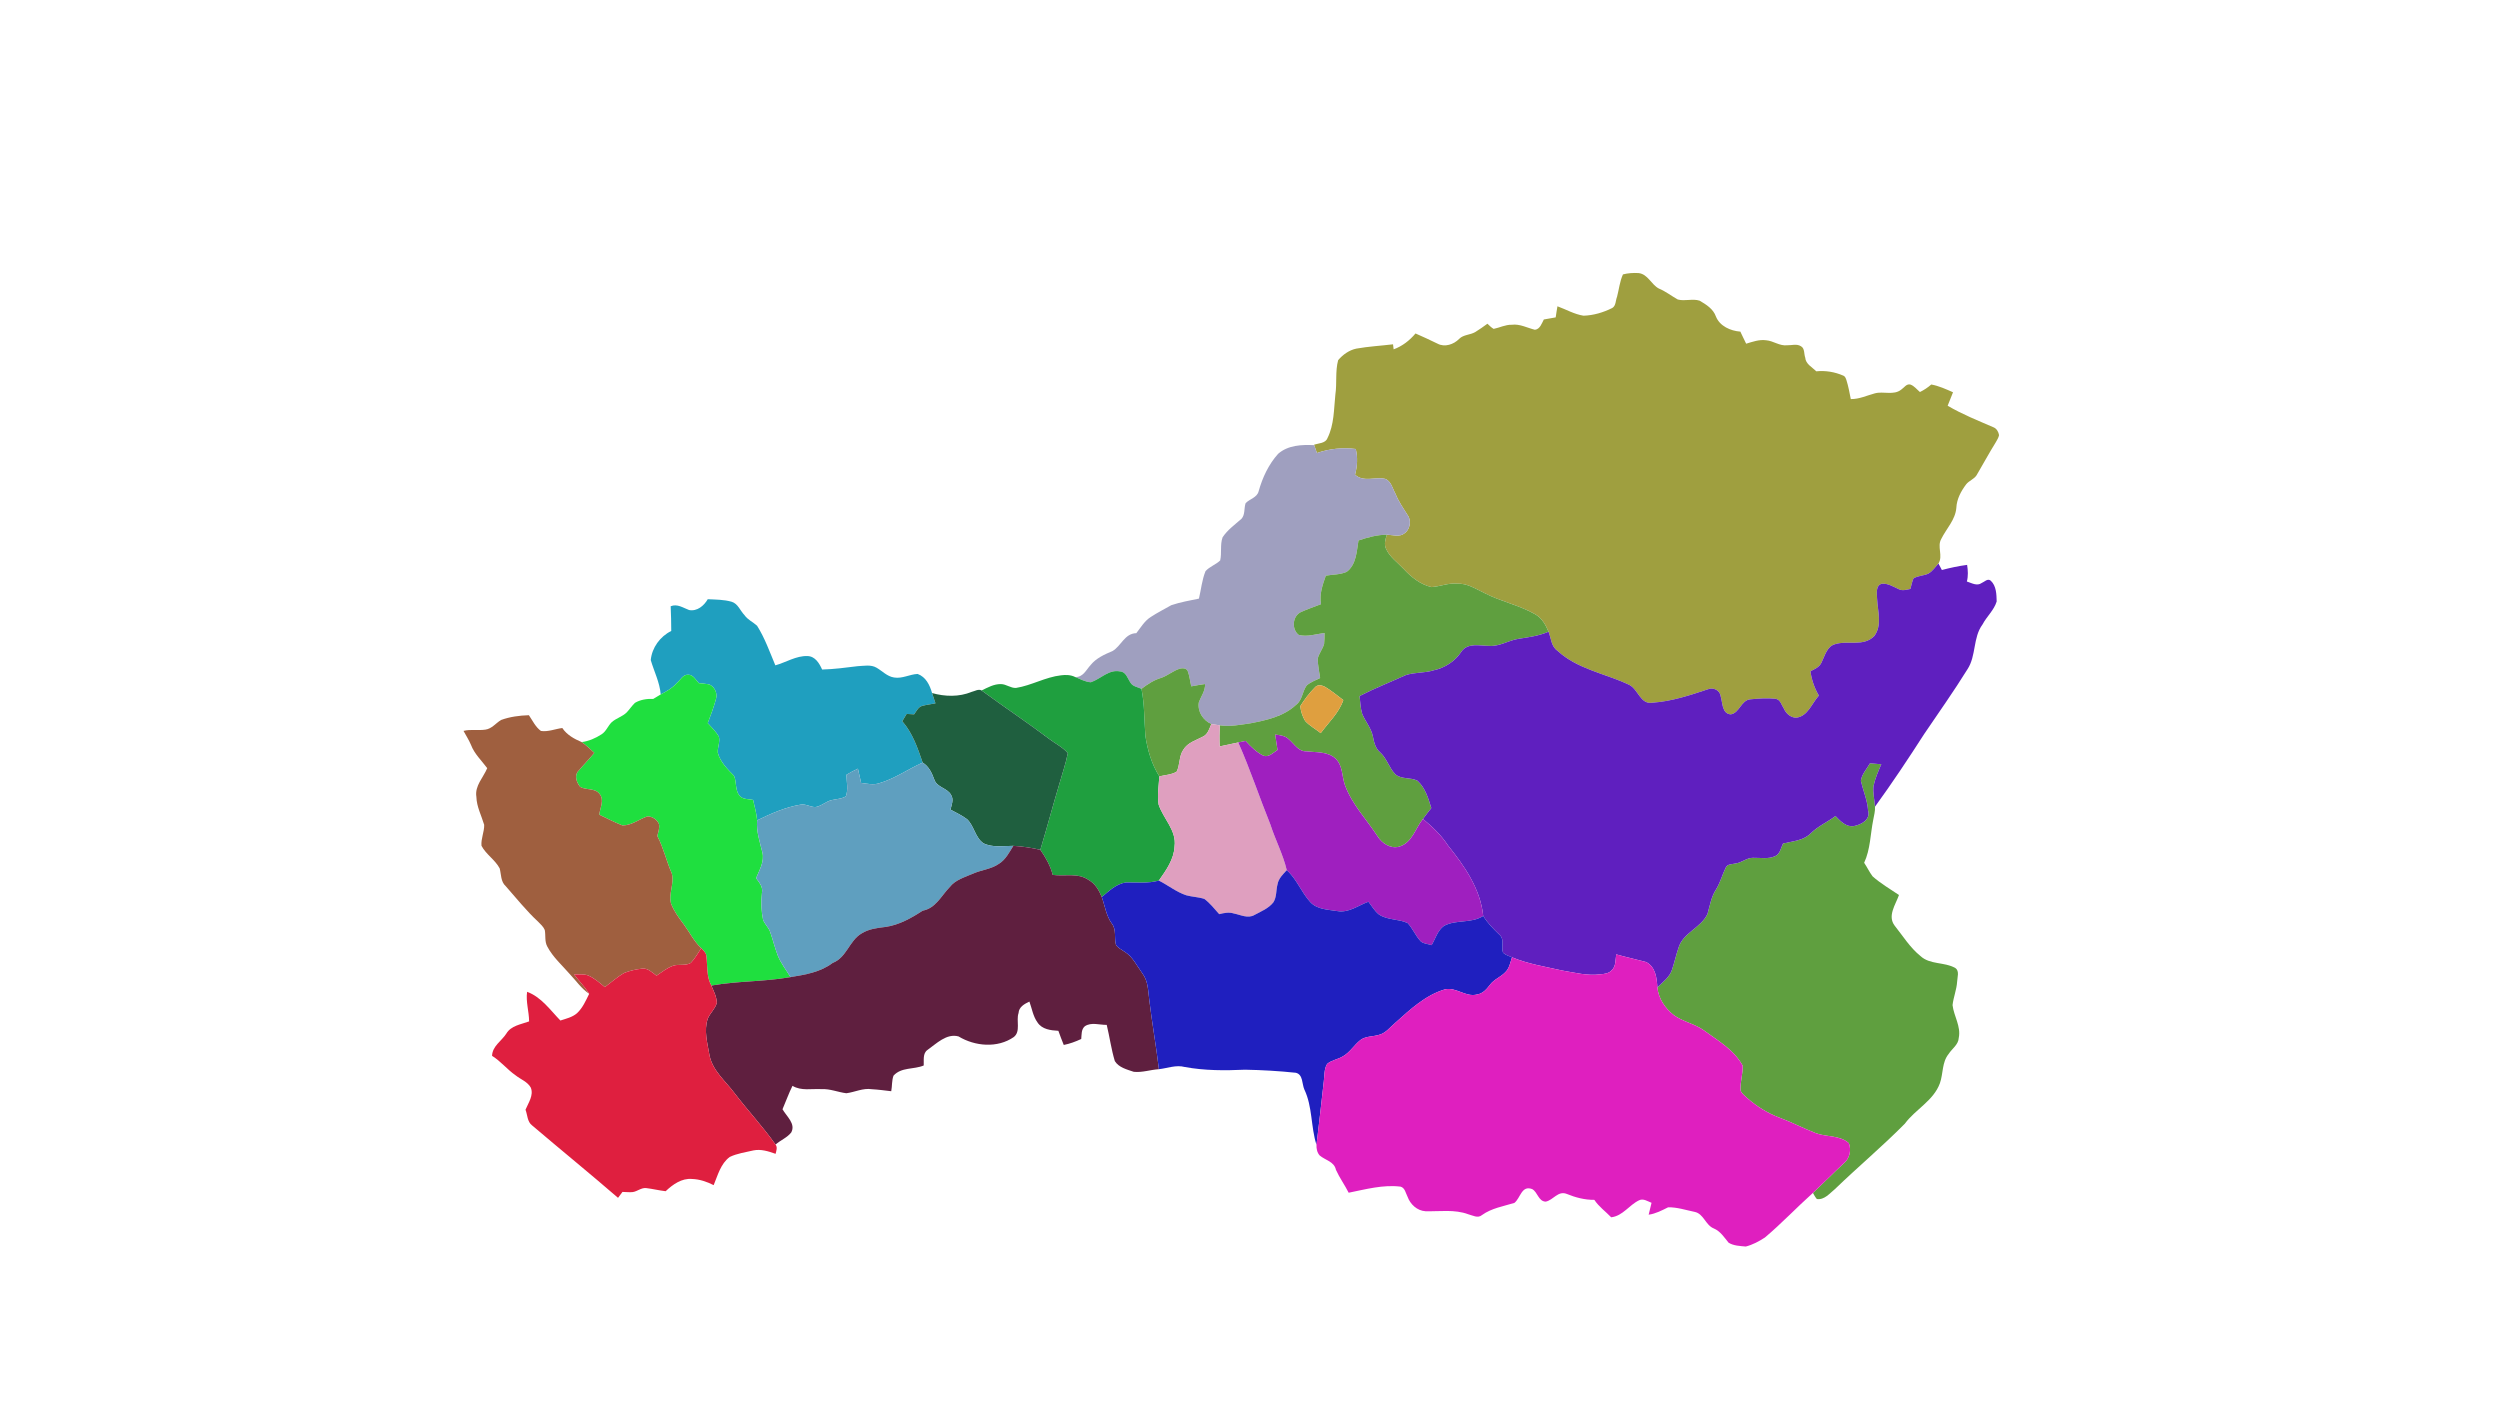 <?xml version="1.0" encoding="UTF-8" ?>
<!DOCTYPE svg PUBLIC "-//W3C//DTD SVG 1.1//EN" "http://www.w3.org/Graphics/SVG/1.1/DTD/svg11.dtd">
<svg width="1920pt" height="1080pt" viewBox="0 0 1920 1080" version="1.1" xmlns="http://www.w3.org/2000/svg">
<g id="#9f9f3fff">
<path fill="#9f9f3f" opacity="1.00" d=" M 1246.43 210.74 C 1250.28 209.74 1254.42 209.48 1258.42 209.72 C 1265.55 210.49 1268.15 218.51 1273.99 221.59 C 1279.20 223.73 1283.61 227.27 1288.50 230.00 C 1293.96 231.52 1299.87 229.16 1305.30 230.92 C 1310.34 233.86 1315.78 237.24 1317.82 243.07 C 1320.79 250.50 1329.04 254.11 1336.59 254.69 C 1337.97 257.83 1339.62 260.84 1341.05 263.96 C 1345.98 262.47 1351.09 260.60 1356.35 261.32 C 1361.97 261.74 1366.74 265.87 1372.56 265.16 C 1376.06 265.27 1379.85 263.86 1383.08 265.88 C 1386.20 267.53 1385.36 271.93 1386.41 274.62 C 1386.74 279.62 1391.76 281.98 1394.89 285.17 C 1401.96 284.45 1409.13 285.62 1415.65 288.49 C 1417.12 289.05 1417.62 290.64 1418.08 292.01 C 1419.58 296.73 1420.43 301.63 1421.41 306.49 C 1427.89 306.61 1433.70 303.74 1439.80 302.12 C 1446.44 300.24 1454.37 303.91 1460.18 299.19 C 1462.40 297.74 1464.21 294.46 1467.28 295.36 C 1470.19 296.45 1472.17 299.12 1474.51 301.08 C 1477.65 299.54 1480.58 297.60 1483.22 295.29 C 1489.08 296.38 1494.50 298.87 1499.92 301.27 C 1498.57 304.72 1497.16 308.15 1495.80 311.60 C 1506.98 318.20 1519.07 322.98 1530.95 328.14 C 1533.44 329.10 1534.83 331.66 1535.28 334.17 C 1534.90 336.19 1533.70 337.95 1532.73 339.72 C 1527.54 348.02 1522.95 356.66 1517.96 365.06 C 1515.97 368.07 1512.19 369.17 1510.00 371.98 C 1506.03 377.25 1502.77 383.32 1502.47 390.06 C 1501.72 399.22 1494.81 405.98 1490.91 413.87 C 1487.46 419.76 1492.46 426.85 1488.74 432.78 C 1486.29 435.52 1484.16 438.73 1480.92 440.59 C 1477.27 442.22 1472.99 442.11 1469.55 444.22 C 1468.42 446.81 1467.98 449.62 1467.18 452.32 C 1464.29 452.84 1461.14 453.96 1458.34 452.53 C 1454.18 450.66 1450.06 447.96 1445.31 448.28 C 1440.27 449.57 1441.46 456.22 1441.62 459.92 C 1442.07 469.43 1445.66 480.21 1439.43 488.51 C 1431.06 496.94 1419.10 491.56 1409.13 494.79 C 1403.03 496.62 1401.53 503.61 1398.98 508.69 C 1397.48 512.30 1393.67 513.88 1390.42 515.53 C 1391.33 522.11 1393.51 528.46 1396.89 534.20 C 1391.47 540.14 1388.48 550.15 1379.47 551.20 C 1375.17 551.18 1371.62 547.93 1369.98 544.15 C 1368.23 541.54 1367.37 537.40 1363.85 536.71 C 1357.37 535.94 1350.78 536.47 1344.34 537.07 C 1337.21 537.62 1336.03 547.48 1329.28 548.63 C 1322.31 548.23 1322.99 539.33 1321.43 534.60 C 1320.86 529.93 1315.52 527.62 1311.44 529.45 C 1297.71 534.00 1283.80 538.65 1269.28 539.65 C 1259.55 541.43 1258.24 528.96 1250.74 525.73 C 1232.58 517.22 1211.32 513.84 1196.15 499.80 C 1191.25 496.45 1191.29 490.16 1189.27 485.16 C 1187.15 479.95 1184.16 474.73 1179.15 471.83 C 1166.89 464.76 1152.76 462.04 1140.24 455.54 C 1133.46 452.34 1126.86 447.83 1119.01 448.25 C 1112.24 447.58 1105.91 450.50 1099.30 450.87 C 1090.87 448.90 1083.81 443.21 1078.02 436.98 C 1073.36 431.96 1067.28 427.87 1064.45 421.43 C 1062.80 417.94 1063.99 414.12 1065.11 410.69 C 1069.51 410.72 1074.72 412.74 1078.58 409.64 C 1082.57 406.95 1083.80 401.17 1081.87 396.91 C 1078.27 391.13 1074.27 385.56 1071.72 379.21 C 1069.49 375.30 1068.50 369.51 1063.76 367.76 C 1056.13 366.07 1047.12 370.53 1040.68 364.56 C 1042.43 358.15 1042.85 351.31 1041.24 344.83 C 1031.10 343.55 1021.03 344.60 1011.42 347.92 C 1010.71 345.90 1010.00 343.89 1009.29 341.88 L 1009.18 341.57 C 1012.54 340.33 1017.96 340.60 1019.50 336.46 C 1024.68 326.14 1024.38 314.28 1025.56 303.04 C 1026.87 294.27 1025.37 285.21 1027.70 276.61 C 1031.29 272.39 1036.12 268.90 1041.63 267.74 C 1050.96 266.07 1060.45 265.57 1069.85 264.43 C 1069.99 265.71 1070.14 267.00 1070.31 268.29 C 1076.96 265.88 1082.60 261.48 1087.11 256.10 C 1092.83 258.57 1098.45 261.24 1104.07 263.95 C 1109.53 266.88 1116.50 264.53 1120.62 260.27 C 1123.96 256.89 1129.16 257.32 1133.07 254.97 C 1136.21 252.97 1139.36 250.86 1142.35 248.61 C 1143.87 250.00 1145.30 251.56 1147.12 252.59 C 1151.79 251.63 1156.13 249.29 1161.04 249.41 C 1167.28 248.60 1172.96 251.85 1178.83 253.27 C 1182.77 252.79 1184.05 248.36 1185.67 245.36 C 1187.94 244.96 1192.50 244.15 1194.77 243.75 C 1195.25 240.92 1195.57 238.05 1196.12 235.23 C 1202.76 237.65 1209.08 241.36 1216.14 242.46 C 1223.82 242.22 1231.39 239.97 1238.23 236.53 C 1241.13 234.85 1240.74 230.61 1241.88 227.98 C 1243.39 222.25 1243.95 216.17 1246.43 210.74 Z" />
</g>
<g id="#9f9fbfff">
<path fill="#9f9fbf" opacity="1.00" d=" M 981.60 348.53 C 989.13 341.89 999.72 341.40 1009.29 341.88 C 1010.00 343.89 1010.71 345.90 1011.42 347.92 C 1021.03 344.60 1031.10 343.55 1041.24 344.83 C 1042.85 351.31 1042.43 358.15 1040.68 364.56 C 1047.12 370.53 1056.13 366.07 1063.76 367.76 C 1068.50 369.51 1069.49 375.30 1071.72 379.21 C 1074.27 385.56 1078.27 391.13 1081.87 396.91 C 1083.80 401.17 1082.57 406.95 1078.58 409.64 C 1074.72 412.74 1069.51 410.72 1065.11 410.69 C 1057.63 410.66 1050.35 412.72 1043.32 415.08 C 1041.92 423.42 1041.73 433.59 1034.25 439.20 C 1029.26 441.40 1023.58 441.19 1018.26 442.09 C 1015.76 449.12 1013.14 456.44 1014.54 464.01 C 1009.26 466.08 1003.88 467.84 998.75 470.25 C 992.44 473.63 991.98 483.45 997.44 487.62 C 1004.10 489.34 1010.67 486.94 1017.24 486.13 C 1017.22 488.94 1017.20 491.71 1016.93 494.53 C 1015.84 498.57 1012.86 501.91 1011.98 506.02 C 1012.17 510.94 1013.10 515.83 1013.85 520.71 C 1010.34 522.51 1006.48 523.84 1003.50 526.48 C 1000.16 531.07 1000.25 537.78 995.35 541.34 C 985.82 550.27 972.78 553.07 960.38 555.50 C 952.57 556.59 944.67 558.26 936.79 557.07 C 934.59 556.76 932.44 556.43 930.31 556.07 C 923.94 553.24 919.54 546.51 920.70 539.40 C 922.41 534.73 925.74 530.54 925.48 525.31 C 921.93 525.83 918.40 526.48 914.88 527.13 C 913.95 523.25 913.60 519.21 912.20 515.48 C 911.33 513.19 908.37 513.00 906.33 513.47 C 901.21 514.98 897.10 518.66 892.13 520.50 C 886.35 522.11 881.37 525.46 876.65 529.03 C 873.78 527.67 869.86 527.26 868.15 524.20 C 865.96 521.04 864.82 515.90 860.16 515.65 C 851.50 513.94 845.29 521.47 837.76 523.98 C 833.46 523.76 829.60 521.47 825.67 519.92 C 831.69 520.39 834.20 514.41 837.66 510.67 C 841.94 505.41 848.29 502.59 854.39 500.02 C 861.13 496.09 863.67 486.49 872.69 486.27 C 876.11 481.90 879.03 476.81 883.86 473.79 C 888.92 470.50 894.31 467.75 899.56 464.78 C 906.46 462.45 913.66 461.21 920.78 459.73 C 922.45 452.72 923.11 445.38 925.83 438.67 C 928.92 435.13 933.74 433.69 937.10 430.42 C 938.44 424.60 936.91 418.34 938.94 412.67 C 942.71 406.93 948.43 402.89 953.50 398.40 C 956.36 395.16 955.30 390.24 956.64 386.43 C 959.71 383.18 965.46 382.13 966.63 377.30 C 969.56 366.82 974.27 356.67 981.60 348.53 Z" />
</g>
<g id="#5f9f3fff">
<path fill="#5f9f3f" opacity="1.00" d=" M 1043.32 415.08 C 1050.35 412.72 1057.63 410.66 1065.11 410.69 C 1063.99 414.12 1062.80 417.94 1064.45 421.43 C 1067.28 427.87 1073.36 431.96 1078.02 436.98 C 1083.81 443.21 1090.87 448.90 1099.30 450.87 C 1105.91 450.50 1112.24 447.58 1119.01 448.25 C 1126.86 447.83 1133.46 452.34 1140.24 455.54 C 1152.76 462.04 1166.89 464.76 1179.15 471.83 C 1184.16 474.73 1187.15 479.95 1189.27 485.16 C 1181.99 488.32 1174.11 489.40 1166.34 490.60 C 1158.57 491.72 1151.69 496.68 1143.62 496.03 C 1136.53 496.00 1127.25 493.44 1122.41 500.39 C 1117.50 507.96 1109.58 513.00 1100.83 514.85 C 1093.90 517.01 1086.37 516.20 1079.52 518.54 C 1067.74 523.91 1055.67 528.61 1044.17 534.57 C 1044.73 539.18 1044.80 543.91 1046.21 548.37 C 1048.73 554.26 1053.19 559.32 1054.41 565.75 C 1055.29 570.18 1056.37 574.85 1060.05 577.92 C 1065.12 582.58 1066.80 589.55 1071.47 594.50 C 1076.19 598.77 1083.22 596.82 1088.53 599.55 C 1094.56 604.90 1096.99 613.14 1099.25 620.59 C 1097.08 623.37 1094.89 626.12 1092.83 628.97 C 1086.79 636.31 1084.67 647.38 1074.31 650.31 C 1067.78 651.96 1061.21 647.59 1057.89 642.16 C 1049.45 629.27 1038.42 617.84 1032.99 603.18 C 1030.47 596.29 1031.39 587.80 1025.55 582.47 C 1019.48 577.04 1010.97 577.98 1003.49 577.03 C 997.26 577.38 994.06 571.41 990.00 567.96 C 987.24 565.09 983.12 564.58 979.37 564.15 C 979.98 568.10 980.52 572.02 981.11 575.99 C 977.87 577.99 974.44 581.87 970.27 580.37 C 964.91 577.69 960.61 573.43 956.63 569.05 C 954.73 569.42 952.84 569.81 950.98 570.21 C 946.22 571.22 941.47 572.31 936.71 573.25 C 936.45 567.86 936.54 562.45 936.79 557.07 C 944.67 558.26 952.57 556.59 960.38 555.50 C 972.78 553.07 985.82 550.27 995.35 541.34 C 1000.25 537.78 1000.16 531.07 1003.50 526.48 C 1006.48 523.84 1010.34 522.51 1013.85 520.71 C 1013.10 515.83 1012.17 510.94 1011.98 506.02 C 1012.86 501.91 1015.84 498.57 1016.93 494.53 C 1017.20 491.71 1017.22 488.94 1017.24 486.13 C 1010.67 486.94 1004.10 489.34 997.44 487.62 C 991.98 483.45 992.44 473.63 998.75 470.25 C 1003.88 467.84 1009.26 466.08 1014.54 464.01 C 1013.14 456.44 1015.76 449.12 1018.26 442.09 C 1023.58 441.19 1029.26 441.40 1034.25 439.20 C 1041.73 433.59 1041.92 423.42 1043.32 415.08 M 1009.92 527.87 C 1005.60 532.19 1001.86 537.15 998.63 542.31 C 998.98 546.29 1000.31 550.28 1002.36 553.71 C 1005.78 557.45 1010.37 559.85 1014.29 563.04 C 1020.32 554.79 1028.31 547.56 1031.66 537.65 C 1027.00 534.21 1022.55 530.41 1017.56 527.46 C 1015.24 526.21 1011.82 525.57 1009.92 527.87 Z" />
<path fill="#5f9f3f" opacity="1.00" d=" M 1436.14 586.21 C 1439.04 586.49 1441.94 586.74 1444.85 586.97 C 1442.48 592.34 1440.12 597.79 1438.88 603.55 C 1438.22 608.88 1439.67 614.20 1439.99 619.53 C 1440.24 622.95 1439.21 626.30 1438.64 629.65 C 1436.43 640.59 1436.47 652.32 1431.67 662.61 C 1433.95 665.98 1435.67 669.76 1438.14 673.02 C 1444.31 678.55 1451.57 682.71 1458.41 687.37 C 1455.86 694.72 1449.36 703.41 1455.12 710.93 C 1461.45 718.85 1466.87 727.74 1474.86 734.18 C 1482.21 741.06 1493.29 738.63 1501.64 743.42 C 1505.10 745.68 1503.18 750.71 1503.08 753.88 C 1502.71 760.04 1500.24 765.83 1499.56 771.91 C 1500.53 780.41 1506.17 788.25 1504.32 797.09 C 1504.08 802.33 1499.13 805.37 1496.52 809.48 C 1491.33 815.88 1492.47 824.56 1489.84 831.94 C 1484.93 845.41 1471.09 851.88 1462.92 862.99 C 1445.69 880.43 1426.86 896.20 1409.22 913.23 C 1405.25 916.43 1401.13 921.71 1395.35 920.86 C 1394.09 919.45 1393.23 917.77 1392.32 916.16 C 1400.39 908.62 1408.15 900.75 1416.23 893.21 C 1420.62 889.63 1421.94 883.05 1419.91 877.95 C 1413.01 871.77 1402.89 873.33 1394.65 870.31 C 1385.22 866.67 1376.26 861.95 1366.79 858.43 C 1357.59 854.99 1349.15 849.73 1341.79 843.25 C 1339.89 841.46 1337.47 839.82 1336.69 837.23 C 1336.43 830.91 1338.60 824.74 1338.37 818.42 C 1331.67 806.15 1319.46 799.28 1308.61 791.34 C 1301.49 786.20 1292.45 784.75 1285.40 779.55 C 1278.78 774.38 1273.73 766.87 1272.86 758.39 C 1276.92 754.21 1282.17 750.63 1284.05 744.85 C 1285.94 739.31 1287.16 733.56 1289.05 728.03 C 1292.38 716.38 1306.43 712.56 1311.36 701.88 C 1313.20 695.46 1314.21 688.69 1317.97 683.01 C 1321.19 677.74 1322.71 671.70 1325.43 666.20 C 1326.75 663.37 1330.39 663.84 1332.95 663.12 C 1337.68 662.55 1341.45 658.74 1346.33 658.80 C 1351.96 658.68 1357.95 659.96 1363.30 657.52 C 1367.14 655.89 1367.73 651.06 1369.37 647.79 C 1376.75 646.08 1385.20 645.59 1390.80 639.84 C 1396.35 634.43 1403.51 631.34 1409.63 626.69 C 1413.33 630.51 1417.72 635.28 1423.60 634.46 C 1429.21 633.44 1436.75 629.61 1434.68 622.54 C 1434.17 614.63 1430.89 607.32 1429.14 599.70 C 1429.81 594.58 1433.66 590.58 1436.14 586.21 Z" />
</g>
<g id="#5f1fbfff">
<path fill="#5f1fbf" opacity="1.00" d=" M 1480.92 440.59 C 1484.16 438.73 1486.29 435.52 1488.74 432.78 C 1489.60 434.44 1490.47 436.10 1491.35 437.77 C 1497.72 436.08 1504.19 434.70 1510.74 433.83 C 1511.41 438.06 1511.65 442.41 1510.56 446.60 C 1514.14 447.73 1518.36 450.34 1521.87 447.77 C 1524.08 446.88 1526.57 443.90 1528.93 446.01 C 1533.21 449.99 1533.30 456.44 1533.45 461.90 C 1531.45 468.61 1525.75 473.50 1522.56 479.61 C 1515.10 489.66 1517.84 503.63 1511.02 513.98 C 1500.50 530.94 1488.96 547.22 1477.77 563.73 C 1465.63 582.63 1453.20 601.36 1439.99 619.53 C 1439.67 614.20 1438.22 608.88 1438.88 603.55 C 1440.12 597.79 1442.48 592.34 1444.85 586.97 C 1441.94 586.74 1439.04 586.49 1436.14 586.21 C 1433.66 590.58 1429.81 594.58 1429.14 599.70 C 1430.89 607.32 1434.17 614.63 1434.68 622.54 C 1436.75 629.61 1429.21 633.44 1423.60 634.46 C 1417.72 635.28 1413.33 630.51 1409.63 626.69 C 1403.51 631.34 1396.35 634.43 1390.80 639.84 C 1385.20 645.59 1376.75 646.08 1369.37 647.79 C 1367.73 651.06 1367.14 655.89 1363.30 657.52 C 1357.95 659.96 1351.96 658.68 1346.33 658.80 C 1341.45 658.74 1337.68 662.55 1332.95 663.12 C 1330.39 663.84 1326.75 663.37 1325.43 666.20 C 1322.71 671.70 1321.19 677.74 1317.97 683.01 C 1314.21 688.69 1313.20 695.46 1311.36 701.88 C 1306.43 712.56 1292.38 716.38 1289.05 728.03 C 1287.16 733.56 1285.94 739.31 1284.05 744.85 C 1282.17 750.63 1276.92 754.21 1272.86 758.39 C 1272.45 751.14 1271.52 742.61 1264.25 738.85 C 1256.61 736.79 1248.86 735.12 1241.25 732.97 C 1240.61 736.99 1241.13 742.12 1237.78 745.18 C 1235.64 747.64 1232.09 748.03 1229.08 748.26 C 1219.13 749.61 1209.33 746.96 1199.59 745.33 C 1186.71 742.36 1173.48 740.37 1161.23 735.21 C 1158.86 734.18 1156.22 733.48 1154.32 731.65 C 1152.80 727.30 1155.58 721.78 1151.93 718.20 C 1147.19 713.71 1142.51 709.04 1139.11 703.43 C 1137.00 682.62 1124.67 665.01 1111.95 649.17 C 1106.85 641.30 1099.99 634.92 1092.83 628.97 C 1094.89 626.12 1097.08 623.37 1099.25 620.59 C 1096.99 613.14 1094.56 604.90 1088.53 599.55 C 1083.22 596.82 1076.19 598.77 1071.47 594.50 C 1066.80 589.55 1065.12 582.58 1060.05 577.92 C 1056.37 574.85 1055.29 570.18 1054.41 565.75 C 1053.19 559.32 1048.73 554.26 1046.21 548.37 C 1044.80 543.91 1044.73 539.18 1044.17 534.57 C 1055.67 528.61 1067.74 523.91 1079.52 518.54 C 1086.37 516.20 1093.90 517.01 1100.83 514.85 C 1109.58 513.00 1117.50 507.96 1122.41 500.39 C 1127.25 493.44 1136.53 496.00 1143.62 496.03 C 1151.69 496.68 1158.57 491.72 1166.34 490.60 C 1174.11 489.40 1181.99 488.32 1189.27 485.16 C 1191.29 490.16 1191.25 496.45 1196.15 499.80 C 1211.32 513.84 1232.58 517.22 1250.74 525.73 C 1258.24 528.96 1259.55 541.43 1269.28 539.65 C 1283.80 538.65 1297.71 534.00 1311.44 529.45 C 1315.52 527.62 1320.86 529.93 1321.43 534.60 C 1322.99 539.33 1322.31 548.23 1329.28 548.63 C 1336.03 547.48 1337.21 537.62 1344.34 537.07 C 1350.78 536.47 1357.37 535.94 1363.85 536.71 C 1367.37 537.40 1368.23 541.54 1369.98 544.15 C 1371.62 547.93 1375.17 551.18 1379.47 551.20 C 1388.48 550.15 1391.47 540.14 1396.89 534.20 C 1393.51 528.46 1391.33 522.11 1390.42 515.53 C 1393.67 513.88 1397.48 512.30 1398.98 508.69 C 1401.53 503.61 1403.03 496.62 1409.13 494.79 C 1419.10 491.56 1431.06 496.94 1439.43 488.51 C 1445.66 480.21 1442.07 469.43 1441.62 459.92 C 1441.46 456.22 1440.27 449.57 1445.31 448.28 C 1450.06 447.96 1454.18 450.66 1458.34 452.53 C 1461.14 453.96 1464.29 452.84 1467.18 452.32 C 1467.98 449.62 1468.42 446.81 1469.55 444.22 C 1472.99 442.11 1477.27 442.22 1480.92 440.59 Z" />
</g>
<g id="#1f9fbfff">
<path fill="#1f9fbf" opacity="1.00" d=" M 543.56 460.19 C 549.68 460.51 555.95 460.44 561.89 462.14 C 566.75 463.60 568.48 469.03 571.75 472.40 C 574.22 475.99 578.32 477.71 581.43 480.57 C 587.40 490.03 591.14 500.70 595.46 510.98 C 603.59 508.73 611.41 503.58 620.09 503.84 C 626.05 504.00 629.23 509.39 631.39 514.20 C 640.53 513.96 649.60 512.75 658.66 511.63 C 663.42 511.43 668.88 510.21 673.27 512.84 C 677.69 515.41 681.39 519.56 686.68 520.32 C 692.95 521.38 698.61 517.86 704.73 517.59 C 711.11 519.88 714.11 526.22 715.83 532.27 C 716.72 534.89 717.60 537.52 718.44 540.17 C 715.15 540.85 711.79 541.18 708.54 542.05 C 705.25 542.78 703.86 546.17 702.03 548.62 C 700.11 548.52 698.19 548.39 696.29 548.29 C 695.19 550.17 694.07 552.04 692.94 553.91 C 700.89 563.01 704.78 574.44 708.61 585.68 C 697.35 590.69 687.16 598.08 675.24 601.53 C 670.72 603.04 665.92 601.84 661.36 601.30 C 660.57 597.63 659.70 593.98 658.88 590.33 C 655.85 591.71 652.92 593.32 650.06 595.02 C 650.12 600.48 651.61 606.31 649.61 611.61 C 645.35 614.24 639.90 613.36 635.50 615.67 C 632.45 617.15 629.61 619.39 626.15 619.82 C 622.35 619.84 618.89 617.31 615.03 617.93 C 603.22 619.90 592.18 624.81 581.48 630.02 C 581.02 624.69 579.55 619.53 578.37 614.34 C 574.94 613.57 570.44 614.12 567.93 611.08 C 564.41 606.79 565.87 600.61 563.71 595.82 C 558.73 590.67 553.24 585.38 551.28 578.21 C 550.89 574.01 553.28 569.82 552.05 565.66 C 549.80 561.80 546.55 558.63 543.53 555.38 C 545.84 549.25 548.18 543.10 549.89 536.77 C 551.39 531.95 548.05 525.60 542.70 525.32 C 540.71 525.03 538.72 524.82 536.72 524.68 C 534.39 522.26 532.52 518.37 528.76 518.17 C 524.55 517.79 522.46 522.41 519.66 524.69 C 516.33 528.53 511.85 531.00 507.42 533.32 C 506.68 524.08 502.33 515.69 499.78 506.94 C 500.69 497.39 506.92 488.85 515.52 484.58 C 515.46 478.25 515.41 471.92 515.08 465.60 C 520.15 463.49 524.67 466.83 529.24 468.51 C 535.40 469.68 540.67 465.21 543.56 460.19 Z" />
</g>
<g id="#5f9f3ffe">
<path fill="#5f9f3f" opacity="1.00" d=" M 906.33 513.47 C 908.37 513.00 911.33 513.19 912.20 515.48 C 913.60 519.21 913.95 523.25 914.88 527.13 C 918.40 526.48 921.93 525.83 925.48 525.31 C 925.74 530.54 922.41 534.73 920.70 539.40 C 919.54 546.51 923.94 553.24 930.31 556.07 C 928.73 559.55 927.69 563.92 923.91 565.69 C 918.58 568.55 912.04 570.29 908.78 575.84 C 905.34 580.82 906.31 587.42 903.67 592.64 C 899.68 595.04 894.81 595.17 890.37 596.25 C 884.45 586.90 881.32 576.10 879.66 565.24 C 878.71 553.16 879.07 540.96 876.65 529.03 C 881.37 525.46 886.35 522.11 892.13 520.50 C 897.10 518.66 901.21 514.98 906.33 513.47 Z" />
</g>
<g id="#1f9f3fff">
<path fill="#1f9f3f" opacity="1.00" d=" M 837.76 523.98 C 845.29 521.47 851.50 513.94 860.16 515.65 C 864.82 515.90 865.96 521.04 868.15 524.20 C 869.86 527.26 873.78 527.67 876.65 529.03 C 879.07 540.96 878.71 553.16 879.66 565.24 C 881.32 576.10 884.45 586.90 890.37 596.25 C 889.90 603.40 888.73 610.63 889.78 617.79 C 893.30 628.65 903.72 637.72 902.06 650.05 C 901.59 660.03 895.55 668.41 890.00 676.29 C 881.68 678.61 873.15 677.62 864.69 677.73 C 857.26 678.79 851.68 684.36 846.16 688.96 C 844.10 683.82 841.10 678.61 836.12 675.86 C 827.98 670.11 817.63 673.17 808.48 671.93 C 806.71 664.88 803.10 658.56 798.97 652.66 C 804.00 636.02 808.43 619.21 813.42 602.56 C 815.69 594.53 818.48 586.62 820.08 578.42 C 816.10 573.74 810.37 571.08 805.58 567.36 C 788.62 554.60 770.95 542.83 753.85 530.28 C 758.54 528.02 763.39 525.25 768.77 525.38 C 772.83 525.44 776.23 528.57 780.31 528.33 C 792.18 526.45 802.86 520.00 814.85 518.64 C 818.48 518.18 822.32 518.24 825.67 519.92 C 829.60 521.47 833.46 523.76 837.76 523.98 Z" />
</g>
<g id="#1fdf3fff">
<path fill="#1fdf3f" opacity="1.00" d=" M 519.66 524.69 C 522.46 522.41 524.55 517.79 528.76 518.17 C 532.52 518.37 534.39 522.26 536.72 524.68 C 538.72 524.82 540.71 525.03 542.70 525.32 C 548.05 525.60 551.39 531.95 549.89 536.77 C 548.18 543.10 545.84 549.25 543.53 555.38 C 546.55 558.63 549.80 561.80 552.05 565.66 C 553.28 569.82 550.89 574.01 551.28 578.21 C 553.24 585.38 558.73 590.67 563.71 595.82 C 565.87 600.61 564.41 606.79 567.93 611.08 C 570.44 614.12 574.94 613.57 578.37 614.34 C 579.55 619.53 581.02 624.69 581.48 630.02 C 580.73 638.50 583.52 646.54 585.50 654.64 C 587.26 661.62 583.20 668.20 580.67 674.44 C 583.14 677.78 586.17 681.21 585.17 685.82 C 584.39 692.64 584.63 699.54 586.01 706.28 C 587.16 709.61 590.01 712.02 591.31 715.29 C 593.51 721.39 594.99 727.75 597.31 733.81 C 599.72 739.81 603.78 744.93 607.10 750.43 C 586.99 754.01 566.40 753.32 546.30 756.90 C 542.43 749.92 543.46 741.68 542.47 734.07 C 542.25 731.56 540.07 729.97 538.55 728.22 C 532.94 722.97 529.62 715.99 525.11 709.90 C 521.41 704.99 517.72 699.96 515.44 694.20 C 513.14 686.42 518.15 678.44 515.89 670.68 C 511.75 661.29 509.59 651.16 504.82 642.04 C 505.43 639.01 506.84 635.87 506.04 632.76 C 504.61 629.43 500.89 627.00 497.30 626.97 C 490.83 629.09 485.20 633.97 478.06 633.93 C 471.93 631.58 466.16 628.42 460.20 625.68 C 460.88 620.43 464.34 614.26 460.39 609.62 C 456.83 605.09 450.21 606.97 445.61 604.35 C 442.92 601.17 440.84 595.68 444.12 592.18 C 448.11 587.42 452.52 583.01 456.45 578.19 C 453.25 575.38 450.25 572.30 446.71 569.92 C 452.20 569.22 457.35 566.96 461.97 563.97 C 465.51 561.77 466.84 557.55 469.73 554.71 C 473.17 551.57 477.99 550.42 481.32 547.12 C 483.52 544.76 485.31 542.03 487.64 539.79 C 491.83 537.30 496.88 536.57 501.70 536.76 C 503.59 535.59 505.49 534.44 507.42 533.32 C 511.85 531.00 516.33 528.53 519.66 524.69 Z" />
</g>
<g id="#df9f3fff">
<path fill="#df9f3f" opacity="1.00" d=" M 1009.92 527.87 C 1011.82 525.57 1015.24 526.21 1017.56 527.46 C 1022.55 530.41 1027.00 534.21 1031.66 537.65 C 1028.31 547.56 1020.32 554.79 1014.29 563.04 C 1010.37 559.85 1005.78 557.45 1002.36 553.71 C 1000.31 550.28 998.98 546.29 998.63 542.31 C 1001.86 537.15 1005.60 532.19 1009.92 527.87 Z" />
</g>
<g id="#1f5f3fff">
<path fill="#1f5f3f" opacity="1.00" d=" M 746.22 531.36 C 748.64 530.84 751.45 528.88 753.85 530.28 C 770.95 542.83 788.62 554.60 805.58 567.36 C 810.37 571.08 816.10 573.74 820.08 578.42 C 818.48 586.62 815.69 594.53 813.42 602.56 C 808.43 619.21 804.00 636.02 798.97 652.66 C 792.16 651.07 785.21 650.03 778.24 649.61 C 770.59 649.60 762.36 651.18 755.24 647.62 C 748.91 643.26 748.21 634.42 742.79 629.23 C 738.83 626.22 734.28 624.12 729.95 621.78 C 730.84 618.20 732.64 614.06 730.48 610.59 C 727.59 605.06 719.49 604.86 717.52 598.64 C 715.68 593.63 713.36 588.57 708.61 585.68 C 704.78 574.44 700.89 563.01 692.94 553.91 C 694.07 552.04 695.19 550.17 696.29 548.29 C 698.19 548.39 700.11 548.52 702.03 548.62 C 703.86 546.17 705.25 542.78 708.54 542.05 C 711.79 541.18 715.15 540.85 718.44 540.17 C 717.60 537.52 716.72 534.89 715.83 532.27 C 725.76 535.05 736.58 535.36 746.22 531.36 Z" />
</g>
<g id="#9f5f3fff">
<path fill="#9f5f3f" opacity="1.00" d=" M 384.78 552.96 C 391.63 550.45 398.93 549.50 406.19 549.28 C 409.03 553.44 411.27 558.36 415.44 561.37 C 420.98 562.21 426.40 559.80 431.85 559.12 C 435.35 564.40 441.03 567.51 446.71 569.92 C 450.25 572.30 453.25 575.38 456.45 578.19 C 452.52 583.01 448.11 587.42 444.12 592.18 C 440.84 595.68 442.92 601.17 445.61 604.35 C 450.21 606.97 456.83 605.09 460.39 609.62 C 464.34 614.26 460.88 620.43 460.20 625.68 C 466.16 628.42 471.93 631.58 478.06 633.93 C 485.20 633.97 490.83 629.09 497.30 626.97 C 500.89 627.00 504.61 629.43 506.04 632.76 C 506.84 635.87 505.43 639.01 504.82 642.04 C 509.59 651.16 511.75 661.29 515.89 670.68 C 518.15 678.44 513.14 686.42 515.44 694.20 C 517.72 699.96 521.41 704.99 525.11 709.90 C 529.62 715.99 532.94 722.97 538.55 728.22 C 535.99 732.07 533.72 736.19 530.50 739.53 C 526.33 742.00 521.17 740.17 516.73 741.77 C 512.13 743.46 508.26 746.62 504.22 749.32 C 500.89 746.95 497.54 743.30 493.06 743.92 C 488.47 744.44 483.86 745.45 479.57 747.15 C 474.11 750.15 469.54 754.49 464.48 758.08 C 460.42 754.74 456.44 751.13 451.53 749.08 C 448.10 747.97 444.41 748.40 440.87 748.36 C 444.70 753.35 449.12 757.89 452.49 763.24 C 446.55 759.34 442.57 753.34 437.74 748.27 C 431.73 741.34 424.61 735.13 420.31 726.92 C 418.16 723.02 419.19 718.44 418.39 714.25 C 417.31 711.62 415.12 709.77 413.20 707.79 C 404.17 699.44 396.55 689.76 388.40 680.58 C 384.48 677.07 384.98 671.58 383.76 666.94 C 380.26 660.31 373.26 656.22 369.79 649.56 C 369.26 644.11 372.00 638.90 371.86 633.47 C 369.74 626.34 366.08 619.60 365.86 611.98 C 364.48 603.55 371.17 597.22 374.19 589.95 C 369.88 584.13 364.33 579.00 361.73 572.09 C 360.13 568.34 357.93 564.88 355.98 561.33 C 361.49 559.91 367.20 561.17 372.76 560.36 C 377.71 559.70 380.77 555.40 384.78 552.96 Z" />
</g>
<g id="#df9fbfff">
<path fill="#df9fbf" opacity="1.00" d=" M 930.31 556.07 C 932.44 556.43 934.59 556.76 936.79 557.07 C 936.54 562.45 936.45 567.86 936.71 573.25 C 941.47 572.31 946.22 571.22 950.98 570.21 C 960.17 590.82 967.20 612.34 975.67 633.26 C 979.48 645.06 985.38 656.19 988.24 668.30 C 985.35 671.45 981.97 674.61 981.18 679.02 C 979.93 683.63 980.60 688.83 977.96 692.99 C 974.29 697.66 968.56 699.95 963.47 702.67 C 958.45 705.71 952.69 702.54 947.52 701.55 C 943.84 700.33 939.99 701.17 936.36 702.08 C 932.71 698.04 929.34 693.63 924.94 690.38 C 920.42 688.88 915.61 688.85 911.06 687.59 C 903.43 685.08 897.10 679.88 890.00 676.29 C 895.55 668.41 901.59 660.03 902.06 650.05 C 903.72 637.72 893.30 628.65 889.78 617.79 C 888.73 610.63 889.90 603.40 890.37 596.25 C 894.81 595.17 899.68 595.04 903.67 592.64 C 906.31 587.42 905.34 580.82 908.78 575.84 C 912.04 570.29 918.58 568.55 923.91 565.69 C 927.69 563.92 928.73 559.55 930.31 556.07 Z" />
</g>
<g id="#9f1fbfff">
<path fill="#9f1fbf" opacity="1.00" d=" M 979.37 564.15 C 983.12 564.58 987.24 565.09 990.00 567.96 C 994.06 571.41 997.26 577.38 1003.49 577.03 C 1010.97 577.98 1019.48 577.04 1025.55 582.47 C 1031.39 587.80 1030.47 596.29 1032.99 603.18 C 1038.42 617.84 1049.45 629.27 1057.89 642.16 C 1061.21 647.59 1067.78 651.96 1074.31 650.31 C 1084.67 647.38 1086.79 636.31 1092.83 628.97 C 1099.99 634.92 1106.85 641.30 1111.95 649.17 C 1124.67 665.01 1137.00 682.62 1139.11 703.43 C 1130.08 709.38 1118.31 706.03 1109.01 711.07 C 1104.05 714.54 1102.47 720.88 1099.50 725.87 C 1096.74 724.86 1093.40 724.99 1091.11 722.94 C 1087.13 718.78 1085.02 713.18 1081.14 708.98 C 1074.09 705.52 1065.45 706.87 1058.81 702.17 C 1055.60 699.49 1053.45 695.83 1050.97 692.52 C 1043.17 695.35 1035.73 701.30 1027.00 699.71 C 1019.82 698.53 1011.56 698.56 1006.26 692.76 C 999.38 685.24 995.95 675.20 988.24 668.30 C 985.38 656.19 979.48 645.06 975.67 633.26 C 967.20 612.34 960.17 590.82 950.98 570.21 C 952.84 569.81 954.73 569.42 956.63 569.05 C 960.61 573.43 964.91 577.69 970.27 580.37 C 974.44 581.87 977.87 577.99 981.11 575.99 C 980.52 572.02 979.98 568.10 979.37 564.15 Z" />
</g>
<g id="#5f9fbfff">
<path fill="#5f9fbf" opacity="1.00" d=" M 708.61 585.68 C 713.36 588.57 715.68 593.63 717.52 598.64 C 719.49 604.86 727.59 605.06 730.48 610.59 C 732.64 614.06 730.84 618.20 729.95 621.78 C 734.28 624.12 738.83 626.22 742.79 629.23 C 748.21 634.42 748.91 643.26 755.24 647.62 C 762.36 651.18 770.59 649.60 778.24 649.61 C 775.15 654.55 772.38 660.12 767.28 663.33 C 761.25 667.59 753.63 668.06 747.04 671.05 C 740.82 673.76 733.72 675.69 729.37 681.30 C 722.94 687.88 718.61 697.58 708.60 699.39 C 699.90 705.10 690.49 710.41 680.02 711.90 C 673.74 712.62 667.23 713.44 661.75 716.85 C 652.18 722.37 650.28 735.44 639.43 739.54 C 630.04 746.70 618.38 748.54 607.10 750.43 C 603.78 744.93 599.72 739.81 597.31 733.81 C 594.99 727.75 593.51 721.39 591.31 715.29 C 590.01 712.02 587.16 709.61 586.01 706.28 C 584.63 699.54 584.39 692.64 585.17 685.82 C 586.17 681.21 583.14 677.78 580.67 674.44 C 583.20 668.20 587.26 661.62 585.50 654.64 C 583.52 646.54 580.73 638.50 581.48 630.02 C 592.18 624.81 603.22 619.90 615.03 617.93 C 618.89 617.31 622.35 619.84 626.15 619.82 C 629.61 619.39 632.45 617.15 635.50 615.67 C 639.90 613.36 645.35 614.24 649.61 611.61 C 651.61 606.31 650.12 600.48 650.06 595.02 C 652.92 593.32 655.85 591.71 658.88 590.33 C 659.70 593.98 660.57 597.63 661.36 601.30 C 665.92 601.84 670.72 603.04 675.24 601.53 C 687.16 598.08 697.35 590.69 708.61 585.68 Z" />
</g>
<g id="#5f1f3fff">
<path fill="#5f1f3f" opacity="1.00" d=" M 778.24 649.61 C 785.21 650.03 792.16 651.07 798.97 652.66 C 803.10 658.56 806.71 664.88 808.48 671.93 C 817.63 673.17 827.98 670.11 836.12 675.86 C 841.10 678.61 844.10 683.82 846.16 688.96 C 848.63 695.74 849.49 703.20 853.83 709.20 C 857.55 713.89 855.60 720.06 857.02 725.45 C 858.28 728.00 861.20 729.10 863.38 730.74 C 869.90 734.57 873.10 741.76 877.42 747.68 C 881.89 753.59 881.73 761.28 882.68 768.31 C 884.81 785.97 887.94 803.48 890.04 821.14 C 883.59 821.53 877.20 823.85 870.73 823.15 C 865.49 821.37 859.24 819.86 856.19 814.92 C 853.44 805.82 852.20 796.34 849.97 787.11 C 844.46 787.22 838.19 784.81 833.16 788.15 C 830.29 790.65 830.76 794.50 830.39 797.93 C 826.10 799.95 821.63 801.60 816.97 802.53 C 815.45 798.96 814.19 795.29 812.83 791.66 C 807.03 791.34 800.31 790.61 796.80 785.23 C 793.38 780.53 792.53 774.57 790.59 769.21 C 786.88 770.96 782.51 773.29 782.25 778.02 C 780.24 783.78 784.12 792.17 778.56 796.47 C 766.07 805.13 748.78 803.61 736.15 795.97 C 726.96 793.45 719.12 801.56 712.30 806.36 C 708.51 809.00 709.65 814.45 709.42 818.29 C 701.81 821.52 692.27 819.39 686.21 826.11 C 684.82 829.91 685.23 834.10 684.47 838.06 C 679.50 837.47 674.51 836.80 669.53 836.52 C 662.78 835.46 656.52 838.78 650.00 839.61 C 643.61 838.83 637.50 836.10 630.97 836.46 C 623.51 835.98 615.40 838.03 608.63 833.92 C 605.70 839.75 603.58 845.94 600.96 851.91 C 604.05 857.36 611.27 863.00 607.69 869.70 C 604.56 873.74 599.43 875.65 595.63 879.03 C 585.96 865.34 574.45 853.05 564.29 839.75 C 557.38 830.41 547.48 822.62 544.95 810.74 C 543.43 801.41 540.38 791.59 543.59 782.28 C 545.36 777.96 549.34 774.75 550.53 770.18 C 550.37 765.41 548.13 761.16 546.30 756.90 C 566.40 753.32 586.99 754.01 607.10 750.43 C 618.38 748.54 630.04 746.70 639.43 739.54 C 650.28 735.44 652.18 722.37 661.75 716.85 C 667.23 713.44 673.74 712.62 680.02 711.90 C 690.49 710.41 699.90 705.10 708.60 699.39 C 718.61 697.58 722.94 687.88 729.37 681.30 C 733.72 675.69 740.82 673.76 747.04 671.05 C 753.63 668.06 761.25 667.59 767.28 663.33 C 772.38 660.12 775.15 654.55 778.24 649.61 Z" />
</g>
<g id="#1f1fbfff">
<path fill="#1f1fbf" opacity="1.00" d=" M 981.18 679.02 C 981.97 674.61 985.35 671.45 988.24 668.30 C 995.95 675.20 999.38 685.24 1006.26 692.76 C 1011.56 698.56 1019.82 698.53 1027.00 699.71 C 1035.73 701.30 1043.17 695.35 1050.97 692.52 C 1053.45 695.83 1055.60 699.49 1058.81 702.17 C 1065.45 706.87 1074.09 705.52 1081.14 708.98 C 1085.02 713.18 1087.13 718.78 1091.11 722.94 C 1093.40 724.99 1096.74 724.86 1099.50 725.87 C 1102.47 720.88 1104.05 714.54 1109.01 711.07 C 1118.31 706.03 1130.08 709.38 1139.11 703.43 C 1142.51 709.04 1147.19 713.71 1151.93 718.20 C 1155.58 721.78 1152.80 727.30 1154.32 731.65 C 1156.22 733.48 1158.86 734.18 1161.23 735.21 C 1159.88 739.19 1159.17 743.87 1155.88 746.85 C 1152.40 750.44 1147.35 752.18 1144.35 756.27 C 1141.80 759.58 1138.86 763.11 1134.46 763.73 C 1125.82 766.15 1118.33 757.91 1109.77 759.81 C 1094.68 764.25 1082.96 775.35 1071.53 785.55 C 1067.60 788.88 1064.23 793.51 1058.98 794.79 C 1054.29 796.24 1048.88 795.67 1044.79 798.75 C 1039.97 802.54 1036.79 808.18 1031.37 811.25 C 1027.54 813.64 1022.65 814.13 1019.22 817.11 C 1016.73 821.16 1017.31 826.28 1016.63 830.79 C 1014.81 846.95 1013.05 863.12 1011.06 879.26 C 1006.62 865.30 1008.09 850.01 1001.71 836.65 C 999.85 832.47 1000.83 825.16 995.15 823.88 C 982.23 822.52 969.20 821.77 956.21 821.53 C 940.72 822.23 925.15 822.28 909.85 819.44 C 903.21 817.66 896.60 820.40 890.04 821.14 C 887.94 803.48 884.81 785.97 882.68 768.31 C 881.73 761.28 881.89 753.59 877.42 747.68 C 873.10 741.76 869.90 734.57 863.38 730.74 C 861.20 729.10 858.28 728.00 857.02 725.45 C 855.60 720.06 857.55 713.89 853.83 709.20 C 849.49 703.20 848.63 695.74 846.16 688.96 C 851.68 684.36 857.26 678.79 864.69 677.73 C 873.15 677.62 881.68 678.61 890.00 676.29 C 897.10 679.88 903.43 685.08 911.06 687.59 C 915.61 688.85 920.42 688.88 924.94 690.38 C 929.34 693.63 932.71 698.04 936.36 702.08 C 939.99 701.17 943.84 700.33 947.52 701.55 C 952.69 702.54 958.45 705.71 963.47 702.67 C 968.56 699.95 974.29 697.66 977.96 692.99 C 980.60 688.83 979.93 683.63 981.18 679.02 Z" />
</g>
<g id="#df1f3fff">
<path fill="#df1f3f" opacity="1.00" d=" M 530.50 739.53 C 533.72 736.19 535.99 732.07 538.55 728.22 C 540.07 729.97 542.25 731.56 542.47 734.07 C 543.46 741.68 542.43 749.92 546.30 756.90 C 548.13 761.16 550.37 765.41 550.53 770.18 C 549.34 774.75 545.36 777.96 543.59 782.28 C 540.38 791.59 543.43 801.41 544.95 810.74 C 547.48 822.62 557.38 830.41 564.29 839.75 C 574.45 853.05 585.96 865.34 595.63 879.03 C 597.29 881.17 596.19 883.82 595.65 886.15 C 590.24 884.19 584.37 882.33 578.59 883.52 C 572.49 884.98 566.11 885.81 560.42 888.55 C 553.40 893.78 551.30 902.55 548.09 910.19 C 542.90 907.55 537.30 905.62 531.41 905.45 C 523.58 904.74 516.63 909.71 511.22 914.85 C 506.17 914.29 501.21 913.01 496.17 912.44 C 492.45 912.08 489.51 914.98 485.96 915.51 C 483.34 915.82 480.64 915.38 478.05 915.39 C 476.90 916.89 475.77 918.41 474.65 919.94 C 452.89 901.11 430.56 882.96 408.65 864.31 C 404.88 861.47 405.16 856.30 403.59 852.27 C 405.79 846.97 410.02 841.16 407.66 835.32 C 405.18 830.76 399.90 828.99 396.04 825.90 C 389.54 821.44 384.64 815.04 377.90 810.90 C 378.15 803.36 385.13 799.59 388.82 793.87 C 392.44 787.66 400.17 786.73 406.35 784.44 C 406.31 776.83 403.73 769.36 404.81 761.71 C 415.70 765.72 422.58 775.72 430.38 783.76 C 434.78 782.32 439.56 781.27 443.14 778.15 C 447.50 774.09 449.91 768.49 452.49 763.24 C 449.12 757.89 444.70 753.35 440.87 748.36 C 444.41 748.40 448.10 747.97 451.53 749.08 C 456.44 751.13 460.42 754.74 464.48 758.08 C 469.54 754.49 474.11 750.15 479.57 747.15 C 483.86 745.45 488.47 744.44 493.06 743.92 C 497.54 743.30 500.89 746.95 504.22 749.32 C 508.26 746.62 512.13 743.46 516.73 741.77 C 521.17 740.17 526.33 742.00 530.50 739.53 Z" />
</g>
<g id="#df1fbfff">
<path fill="#df1fbf" opacity="1.00" d=" M 1241.25 732.97 C 1248.86 735.12 1256.61 736.79 1264.25 738.85 C 1271.52 742.61 1272.45 751.14 1272.86 758.39 C 1273.73 766.87 1278.78 774.38 1285.40 779.55 C 1292.45 784.75 1301.49 786.20 1308.61 791.34 C 1319.46 799.28 1331.67 806.15 1338.37 818.42 C 1338.60 824.74 1336.43 830.91 1336.69 837.23 C 1337.47 839.82 1339.89 841.46 1341.79 843.25 C 1349.15 849.73 1357.59 854.99 1366.79 858.43 C 1376.26 861.95 1385.22 866.67 1394.65 870.31 C 1402.89 873.33 1413.01 871.77 1419.91 877.95 C 1421.94 883.05 1420.62 889.63 1416.23 893.21 C 1408.15 900.75 1400.39 908.62 1392.32 916.16 C 1379.82 927.34 1368.30 939.58 1355.47 950.39 C 1350.96 953.36 1346.02 955.99 1340.78 957.33 C 1336.36 956.94 1331.44 956.78 1327.58 954.41 C 1324.20 950.34 1321.34 945.65 1316.26 943.48 C 1309.76 940.95 1308.45 932.02 1301.35 930.70 C 1294.66 929.34 1287.98 927.06 1281.11 927.21 C 1276.33 929.60 1271.56 932.13 1266.17 932.89 C 1266.90 929.84 1267.68 926.80 1268.38 923.75 C 1265.39 922.62 1262.06 920.20 1258.83 921.82 C 1251.16 925.46 1246.40 933.80 1237.40 934.89 C 1233.08 930.40 1227.90 926.72 1224.44 921.48 C 1217.08 921.57 1210.00 919.68 1203.24 916.92 C 1196.60 914.22 1192.87 921.75 1187.10 922.86 C 1181.40 922.63 1181.01 915.51 1176.66 913.20 C 1168.51 910.12 1167.75 920.14 1163.06 923.83 C 1154.63 926.42 1145.52 927.88 1138.21 933.13 C 1134.99 935.90 1131.03 933.42 1127.61 932.55 C 1117.03 928.62 1105.72 930.51 1094.75 930.23 C 1088.32 929.81 1083.13 924.96 1081.00 919.09 C 1079.55 916.36 1079.07 912.26 1075.63 911.34 C 1062.12 909.68 1048.90 913.39 1035.77 916.01 C 1032.76 910.01 1028.77 904.55 1026.00 898.43 C 1024.70 892.03 1017.78 891.06 1013.52 887.40 C 1011.54 885.23 1010.93 882.11 1011.06 879.26 C 1013.05 863.12 1014.81 846.95 1016.63 830.79 C 1017.31 826.28 1016.73 821.16 1019.22 817.11 C 1022.65 814.13 1027.54 813.64 1031.37 811.25 C 1036.79 808.18 1039.97 802.54 1044.79 798.75 C 1048.88 795.67 1054.29 796.24 1058.98 794.79 C 1064.23 793.51 1067.60 788.88 1071.53 785.55 C 1082.96 775.35 1094.68 764.25 1109.77 759.81 C 1118.33 757.91 1125.82 766.15 1134.46 763.73 C 1138.86 763.11 1141.80 759.58 1144.35 756.27 C 1147.35 752.18 1152.40 750.44 1155.88 746.85 C 1159.17 743.87 1159.88 739.19 1161.23 735.21 C 1173.48 740.37 1186.71 742.36 1199.59 745.33 C 1209.33 746.96 1219.13 749.61 1229.08 748.26 C 1232.09 748.03 1235.64 747.64 1237.78 745.18 C 1241.13 742.12 1240.61 736.99 1241.25 732.97 Z" />
</g>
</svg>
